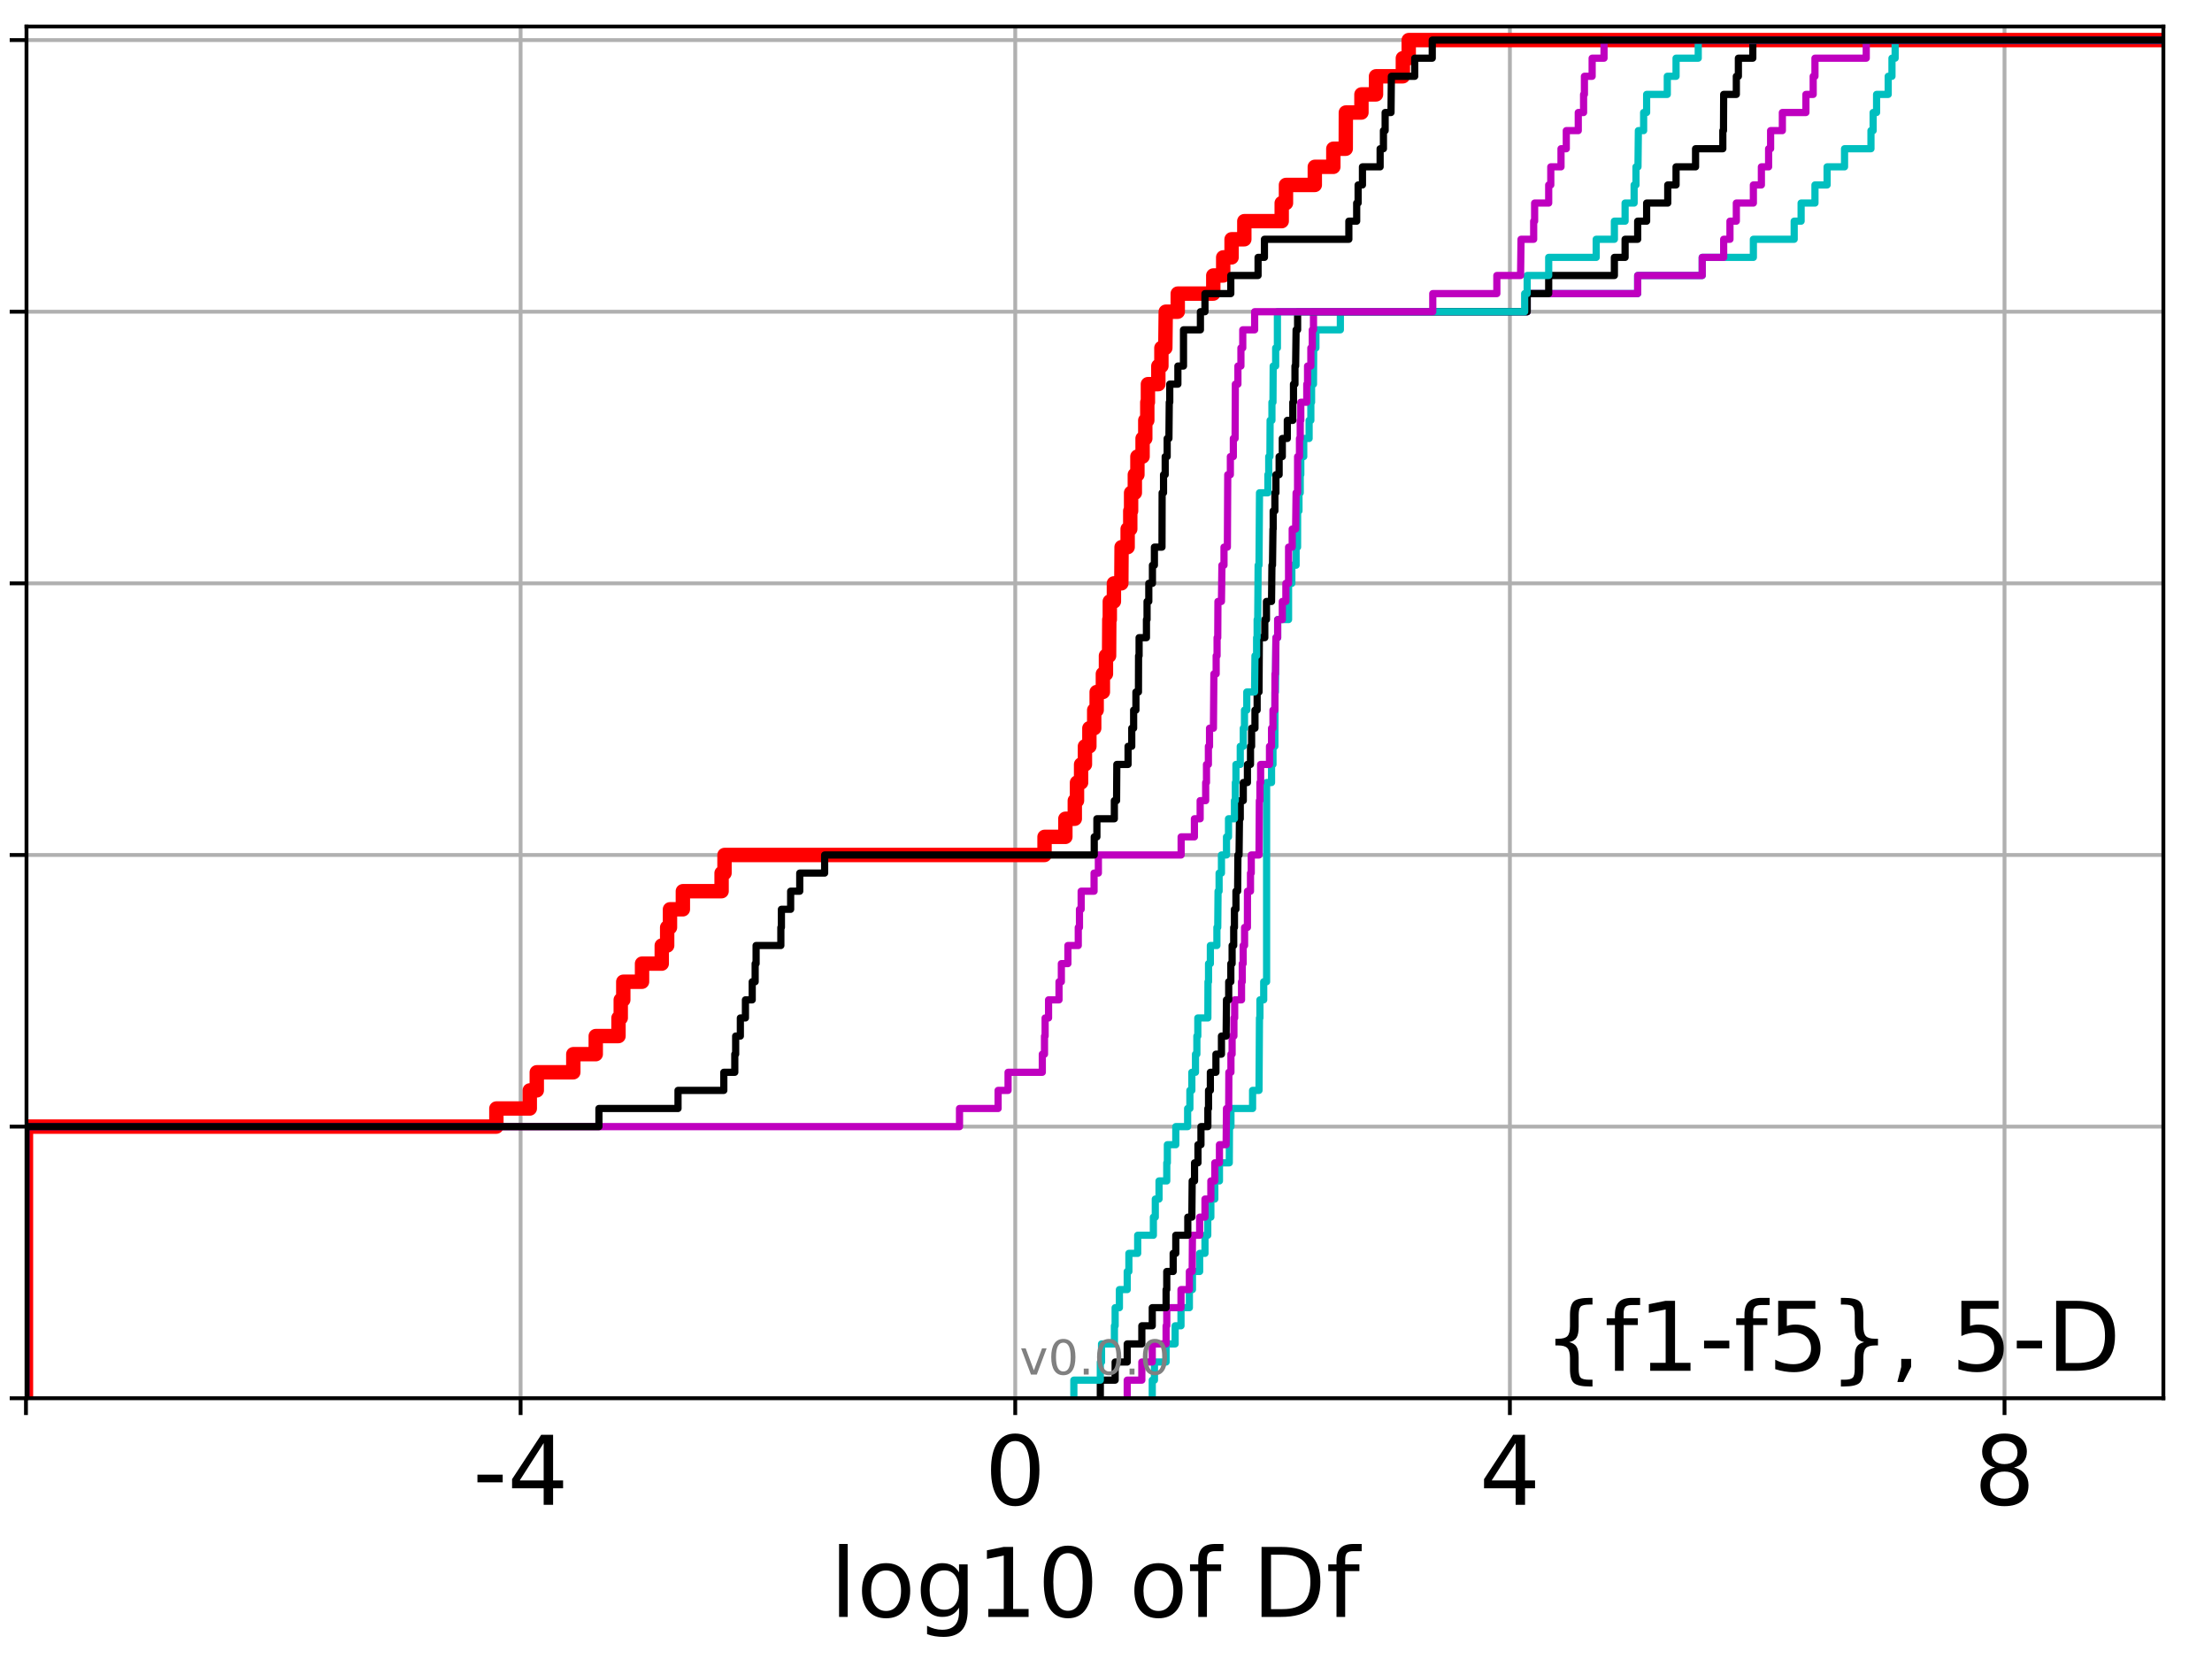 <?xml version="1.0" encoding="utf-8" standalone="no"?>
<!DOCTYPE svg PUBLIC "-//W3C//DTD SVG 1.1//EN"
  "http://www.w3.org/Graphics/SVG/1.1/DTD/svg11.dtd">
<!-- Created with matplotlib (http://matplotlib.org/) -->
<svg height="345.6pt" version="1.1" viewBox="0 0 460.8 345.6" width="460.8pt" xmlns="http://www.w3.org/2000/svg" xmlns:xlink="http://www.w3.org/1999/xlink">
 <defs>
  <style type="text/css">
*{stroke-linecap:butt;stroke-linejoin:round;}
  </style>
 </defs>
 <g id="figure_1">
  <g id="patch_1">
   <path d="M 0 345.6 
L 460.8 345.6 
L 460.8 0 
L 0 0 
z
" style="fill:#ffffff;"/>
  </g>
  <g id="axes_1">
   <g id="patch_2">
    <path d="M 5.52 291.28 
L 450.672 291.28 
L 450.672 5.52 
L 5.52 5.52 
z
" style="fill:#ffffff;"/>
   </g>
   <g id="matplotlib.axis_1">
    <g id="xtick_1">
     <g id="line2d_1">
      <path clip-path="url(#p22b2de46b7)" d="M 5.409 291.28 
L 5.409 5.52 
" style="fill:none;stroke:#b0b0b0;stroke-linecap:square;stroke-width:0.8;"/>
     </g>
     <g id="line2d_2">
      <defs>
       <path d="M 0 0 
L 0 3.5 
" id="m693204fdbe" style="stroke:#000000;stroke-width:0.8;"/>
      </defs>
      <g>
       <use style="stroke:#000000;stroke-width:0.8;" x="5.409" xlink:href="#m693204fdbe" y="291.28"/>
      </g>
     </g>
    </g>
    <g id="xtick_2">
     <g id="line2d_3">
      <path clip-path="url(#p22b2de46b7)" d="M 108.451 291.28 
L 108.451 5.52 
" style="fill:none;stroke:#b0b0b0;stroke-linecap:square;stroke-width:0.8;"/>
     </g>
     <g id="line2d_4">
      <g>
       <use style="stroke:#000000;stroke-width:0.8;" x="108.451" xlink:href="#m693204fdbe" y="291.28"/>
      </g>
     </g>
     <g id="text_1">
      <!-- -4 -->
      <defs>
       <path d="M 4.891 31.391 
L 31.203 31.391 
L 31.203 23.391 
L 4.891 23.391 
z
" id="DejaVuSans-2d"/>
       <path d="M 37.797 64.312 
L 12.891 25.391 
L 37.797 25.391 
z
M 35.203 72.906 
L 47.609 72.906 
L 47.609 25.391 
L 58.016 25.391 
L 58.016 17.188 
L 47.609 17.188 
L 47.609 0 
L 37.797 0 
L 37.797 17.188 
L 4.891 17.188 
L 4.891 26.703 
z
" id="DejaVuSans-34"/>
      </defs>
      <g transform="translate(98.481 313.477)scale(0.2 -0.2)">
       <use xlink:href="#DejaVuSans-2d"/>
       <use x="36.084" xlink:href="#DejaVuSans-34"/>
      </g>
     </g>
    </g>
    <g id="xtick_3">
     <g id="line2d_5">
      <path clip-path="url(#p22b2de46b7)" d="M 211.494 291.28 
L 211.494 5.52 
" style="fill:none;stroke:#b0b0b0;stroke-linecap:square;stroke-width:0.8;"/>
     </g>
     <g id="line2d_6">
      <g>
       <use style="stroke:#000000;stroke-width:0.8;" x="211.494" xlink:href="#m693204fdbe" y="291.28"/>
      </g>
     </g>
     <g id="text_2">
      <!-- 0 -->
      <defs>
       <path d="M 31.781 66.406 
Q 24.172 66.406 20.328 58.906 
Q 16.5 51.422 16.5 36.375 
Q 16.5 21.391 20.328 13.891 
Q 24.172 6.391 31.781 6.391 
Q 39.453 6.391 43.281 13.891 
Q 47.125 21.391 47.125 36.375 
Q 47.125 51.422 43.281 58.906 
Q 39.453 66.406 31.781 66.406 
z
M 31.781 74.219 
Q 44.047 74.219 50.516 64.516 
Q 56.984 54.828 56.984 36.375 
Q 56.984 17.969 50.516 8.266 
Q 44.047 -1.422 31.781 -1.422 
Q 19.531 -1.422 13.062 8.266 
Q 6.594 17.969 6.594 36.375 
Q 6.594 54.828 13.062 64.516 
Q 19.531 74.219 31.781 74.219 
z
" id="DejaVuSans-30"/>
      </defs>
      <g transform="translate(205.131 313.477)scale(0.2 -0.2)">
       <use xlink:href="#DejaVuSans-30"/>
      </g>
     </g>
    </g>
    <g id="xtick_4">
     <g id="line2d_7">
      <path clip-path="url(#p22b2de46b7)" d="M 314.536 291.28 
L 314.536 5.52 
" style="fill:none;stroke:#b0b0b0;stroke-linecap:square;stroke-width:0.8;"/>
     </g>
     <g id="line2d_8">
      <g>
       <use style="stroke:#000000;stroke-width:0.8;" x="314.536" xlink:href="#m693204fdbe" y="291.28"/>
      </g>
     </g>
     <g id="text_3">
      <!-- 4 -->
      <g transform="translate(308.174 313.477)scale(0.2 -0.2)">
       <use xlink:href="#DejaVuSans-34"/>
      </g>
     </g>
    </g>
    <g id="xtick_5">
     <g id="line2d_9">
      <path clip-path="url(#p22b2de46b7)" d="M 417.579 291.28 
L 417.579 5.52 
" style="fill:none;stroke:#b0b0b0;stroke-linecap:square;stroke-width:0.8;"/>
     </g>
     <g id="line2d_10">
      <g>
       <use style="stroke:#000000;stroke-width:0.8;" x="417.579" xlink:href="#m693204fdbe" y="291.28"/>
      </g>
     </g>
     <g id="text_4">
      <!-- 8 -->
      <defs>
       <path d="M 31.781 34.625 
Q 24.75 34.625 20.719 30.859 
Q 16.703 27.094 16.703 20.516 
Q 16.703 13.922 20.719 10.156 
Q 24.75 6.391 31.781 6.391 
Q 38.812 6.391 42.859 10.172 
Q 46.922 13.969 46.922 20.516 
Q 46.922 27.094 42.891 30.859 
Q 38.875 34.625 31.781 34.625 
z
M 21.922 38.812 
Q 15.578 40.375 12.031 44.719 
Q 8.5 49.078 8.5 55.328 
Q 8.5 64.062 14.719 69.141 
Q 20.953 74.219 31.781 74.219 
Q 42.672 74.219 48.875 69.141 
Q 55.078 64.062 55.078 55.328 
Q 55.078 49.078 51.531 44.719 
Q 48 40.375 41.703 38.812 
Q 48.828 37.156 52.797 32.312 
Q 56.781 27.484 56.781 20.516 
Q 56.781 9.906 50.312 4.234 
Q 43.844 -1.422 31.781 -1.422 
Q 19.734 -1.422 13.25 4.234 
Q 6.781 9.906 6.781 20.516 
Q 6.781 27.484 10.781 32.312 
Q 14.797 37.156 21.922 38.812 
z
M 18.312 54.391 
Q 18.312 48.734 21.844 45.562 
Q 25.391 42.391 31.781 42.391 
Q 38.141 42.391 41.719 45.562 
Q 45.312 48.734 45.312 54.391 
Q 45.312 60.062 41.719 63.234 
Q 38.141 66.406 31.781 66.406 
Q 25.391 66.406 21.844 63.234 
Q 18.312 60.062 18.312 54.391 
z
" id="DejaVuSans-38"/>
      </defs>
      <g transform="translate(411.216 313.477)scale(0.2 -0.2)">
       <use xlink:href="#DejaVuSans-38"/>
      </g>
     </g>
    </g>
    <g id="text_5">
     <!-- log10 of Df -->
     <defs>
      <path d="M 9.422 75.984 
L 18.406 75.984 
L 18.406 0 
L 9.422 0 
z
" id="DejaVuSans-6c"/>
      <path d="M 30.609 48.391 
Q 23.391 48.391 19.188 42.75 
Q 14.984 37.109 14.984 27.297 
Q 14.984 17.484 19.156 11.844 
Q 23.344 6.203 30.609 6.203 
Q 37.797 6.203 41.984 11.859 
Q 46.188 17.531 46.188 27.297 
Q 46.188 37.016 41.984 42.703 
Q 37.797 48.391 30.609 48.391 
z
M 30.609 56 
Q 42.328 56 49.016 48.375 
Q 55.719 40.766 55.719 27.297 
Q 55.719 13.875 49.016 6.219 
Q 42.328 -1.422 30.609 -1.422 
Q 18.844 -1.422 12.172 6.219 
Q 5.516 13.875 5.516 27.297 
Q 5.516 40.766 12.172 48.375 
Q 18.844 56 30.609 56 
z
" id="DejaVuSans-6f"/>
      <path d="M 45.406 27.984 
Q 45.406 37.75 41.375 43.109 
Q 37.359 48.484 30.078 48.484 
Q 22.859 48.484 18.828 43.109 
Q 14.797 37.75 14.797 27.984 
Q 14.797 18.266 18.828 12.891 
Q 22.859 7.516 30.078 7.516 
Q 37.359 7.516 41.375 12.891 
Q 45.406 18.266 45.406 27.984 
z
M 54.391 6.781 
Q 54.391 -7.172 48.188 -13.984 
Q 42 -20.797 29.203 -20.797 
Q 24.469 -20.797 20.266 -20.094 
Q 16.062 -19.391 12.109 -17.922 
L 12.109 -9.188 
Q 16.062 -11.328 19.922 -12.344 
Q 23.781 -13.375 27.781 -13.375 
Q 36.625 -13.375 41.016 -8.766 
Q 45.406 -4.156 45.406 5.172 
L 45.406 9.625 
Q 42.625 4.781 38.281 2.391 
Q 33.938 0 27.875 0 
Q 17.828 0 11.672 7.656 
Q 5.516 15.328 5.516 27.984 
Q 5.516 40.672 11.672 48.328 
Q 17.828 56 27.875 56 
Q 33.938 56 38.281 53.609 
Q 42.625 51.219 45.406 46.391 
L 45.406 54.688 
L 54.391 54.688 
z
" id="DejaVuSans-67"/>
      <path d="M 12.406 8.297 
L 28.516 8.297 
L 28.516 63.922 
L 10.984 60.406 
L 10.984 69.391 
L 28.422 72.906 
L 38.281 72.906 
L 38.281 8.297 
L 54.391 8.297 
L 54.391 0 
L 12.406 0 
z
" id="DejaVuSans-31"/>
      <path id="DejaVuSans-20"/>
      <path d="M 37.109 75.984 
L 37.109 68.5 
L 28.516 68.5 
Q 23.688 68.5 21.797 66.547 
Q 19.922 64.594 19.922 59.516 
L 19.922 54.688 
L 34.719 54.688 
L 34.719 47.703 
L 19.922 47.703 
L 19.922 0 
L 10.891 0 
L 10.891 47.703 
L 2.297 47.703 
L 2.297 54.688 
L 10.891 54.688 
L 10.891 58.5 
Q 10.891 67.625 15.141 71.797 
Q 19.391 75.984 28.609 75.984 
z
" id="DejaVuSans-66"/>
      <path d="M 19.672 64.797 
L 19.672 8.109 
L 31.594 8.109 
Q 46.688 8.109 53.688 14.938 
Q 60.688 21.781 60.688 36.531 
Q 60.688 51.172 53.688 57.984 
Q 46.688 64.797 31.594 64.797 
z
M 9.812 72.906 
L 30.078 72.906 
Q 51.266 72.906 61.172 64.094 
Q 71.094 55.281 71.094 36.531 
Q 71.094 17.672 61.125 8.828 
Q 51.172 0 30.078 0 
L 9.812 0 
z
" id="DejaVuSans-44"/>
     </defs>
     <g transform="translate(172.91 336.833)scale(0.2 -0.2)">
      <use xlink:href="#DejaVuSans-6c"/>
      <use x="27.783" xlink:href="#DejaVuSans-6f"/>
      <use x="88.965" xlink:href="#DejaVuSans-67"/>
      <use x="152.441" xlink:href="#DejaVuSans-31"/>
      <use x="216.064" xlink:href="#DejaVuSans-30"/>
      <use x="279.688" xlink:href="#DejaVuSans-20"/>
      <use x="311.475" xlink:href="#DejaVuSans-6f"/>
      <use x="372.656" xlink:href="#DejaVuSans-66"/>
      <use x="407.861" xlink:href="#DejaVuSans-20"/>
      <use x="439.648" xlink:href="#DejaVuSans-44"/>
      <use x="516.65" xlink:href="#DejaVuSans-66"/>
     </g>
    </g>
   </g>
   <g id="matplotlib.axis_2">
    <g id="ytick_1">
     <g id="line2d_11">
      <path clip-path="url(#p22b2de46b7)" d="M 5.52 291.28 
L 450.672 291.28 
" style="fill:none;stroke:#b0b0b0;stroke-linecap:square;stroke-width:0.8;"/>
     </g>
     <g id="line2d_12">
      <defs>
       <path d="M 0 0 
L -3.5 0 
" id="mc0935943ca" style="stroke:#000000;stroke-width:0.8;"/>
      </defs>
      <g>
       <use style="stroke:#000000;stroke-width:0.8;" x="5.52" xlink:href="#mc0935943ca" y="291.28"/>
      </g>
     </g>
    </g>
    <g id="ytick_2">
     <g id="line2d_13">
      <path clip-path="url(#p22b2de46b7)" d="M 5.52 234.694 
L 450.672 234.694 
" style="fill:none;stroke:#b0b0b0;stroke-linecap:square;stroke-width:0.8;"/>
     </g>
     <g id="line2d_14">
      <g>
       <use style="stroke:#000000;stroke-width:0.8;" x="5.52" xlink:href="#mc0935943ca" y="234.694"/>
      </g>
     </g>
    </g>
    <g id="ytick_3">
     <g id="line2d_15">
      <path clip-path="url(#p22b2de46b7)" d="M 5.52 178.108 
L 450.672 178.108 
" style="fill:none;stroke:#b0b0b0;stroke-linecap:square;stroke-width:0.8;"/>
     </g>
     <g id="line2d_16">
      <g>
       <use style="stroke:#000000;stroke-width:0.8;" x="5.52" xlink:href="#mc0935943ca" y="178.108"/>
      </g>
     </g>
    </g>
    <g id="ytick_4">
     <g id="line2d_17">
      <path clip-path="url(#p22b2de46b7)" d="M 5.52 121.522 
L 450.672 121.522 
" style="fill:none;stroke:#b0b0b0;stroke-linecap:square;stroke-width:0.8;"/>
     </g>
     <g id="line2d_18">
      <g>
       <use style="stroke:#000000;stroke-width:0.8;" x="5.52" xlink:href="#mc0935943ca" y="121.522"/>
      </g>
     </g>
    </g>
    <g id="ytick_5">
     <g id="line2d_19">
      <path clip-path="url(#p22b2de46b7)" d="M 5.52 64.935 
L 450.672 64.935 
" style="fill:none;stroke:#b0b0b0;stroke-linecap:square;stroke-width:0.8;"/>
     </g>
     <g id="line2d_20">
      <g>
       <use style="stroke:#000000;stroke-width:0.8;" x="5.52" xlink:href="#mc0935943ca" y="64.935"/>
      </g>
     </g>
    </g>
    <g id="ytick_6">
     <g id="line2d_21">
      <path clip-path="url(#p22b2de46b7)" d="M 5.52 8.349 
L 450.672 8.349 
" style="fill:none;stroke:#b0b0b0;stroke-linecap:square;stroke-width:0.8;"/>
     </g>
     <g id="line2d_22">
      <g>
       <use style="stroke:#000000;stroke-width:0.8;" x="5.52" xlink:href="#mc0935943ca" y="8.349"/>
      </g>
     </g>
    </g>
   </g>
   <g id="line2d_23">
    <path clip-path="url(#p22b2de46b7)" d="M 5.409 291.28 
L 5.409 234.694 
L 103.403 234.694 
L 103.403 230.921 
L 110.363 230.921 
L 110.363 227.149 
L 111.821 227.149 
L 111.821 223.377 
L 119.43 223.377 
L 119.43 219.604 
L 124.105 219.604 
L 124.105 215.832 
L 128.844 215.832 
L 128.844 212.059 
L 129.313 212.059 
L 129.313 208.287 
L 129.842 208.287 
L 129.842 204.515 
L 133.748 204.515 
L 133.748 200.742 
L 137.855 200.742 
L 137.855 196.97 
L 138.983 196.97 
L 138.983 193.197 
L 139.57 193.197 
L 139.57 189.425 
L 142.255 189.425 
L 142.255 185.653 
L 150.32 185.653 
L 150.32 181.88 
L 150.928 181.88 
L 150.928 178.108 
L 217.596 178.108 
L 217.596 174.335 
L 221.936 174.335 
L 221.936 170.563 
L 223.9 170.563 
L 223.9 166.79 
L 224.36 166.79 
L 224.36 163.018 
L 225.212 163.018 
L 225.212 159.246 
L 226.012 159.246 
L 226.012 155.473 
L 226.937 155.473 
L 226.937 151.701 
L 227.942 151.701 
L 227.942 147.928 
L 228.456 147.928 
L 228.456 144.156 
L 229.75 144.156 
L 229.75 140.384 
L 230.39 140.384 
L 230.39 136.611 
L 231.042 136.611 
L 231.087 129.066 
L 231.192 129.066 
L 231.192 125.294 
L 232.048 125.294 
L 232.048 121.522 
L 233.594 121.522 
L 233.644 113.977 
L 234.908 113.977 
L 234.908 110.204 
L 235.454 110.204 
L 235.454 106.432 
L 235.628 106.432 
L 235.628 102.66 
L 236.406 102.66 
L 236.406 98.887 
L 236.942 98.887 
L 236.942 95.115 
L 238.02 95.115 
L 238.02 91.342 
L 238.582 91.342 
L 238.582 87.57 
L 239.002 87.57 
L 239.002 83.797 
L 239.131 83.797 
L 239.131 80.025 
L 241.302 80.025 
L 241.302 76.253 
L 241.94 76.253 
L 241.94 72.48 
L 242.759 72.48 
L 242.844 64.935 
L 245.346 64.935 
L 245.346 61.163 
L 252.747 61.163 
L 252.747 57.391 
L 254.816 57.391 
L 254.816 53.618 
L 256.56 53.618 
L 256.56 49.846 
L 259.214 49.846 
L 259.214 46.073 
L 267.003 46.073 
L 267.003 42.301 
L 267.892 42.301 
L 267.892 38.529 
L 273.898 38.529 
L 273.898 34.756 
L 277.757 34.756 
L 277.757 30.984 
L 280.343 30.984 
L 280.365 23.439 
L 283.614 23.439 
L 283.614 19.667 
L 286.65 19.667 
L 286.65 15.894 
L 292.242 15.894 
L 292.242 12.122 
L 293.463 12.122 
L 293.463 8.349 
L 293.463 8.349 
L 450.672 8.349 
L 450.672 8.349 
" style="fill:none;stroke:#ff0000;stroke-linecap:square;stroke-width:3;"/>
   </g>
   <g id="line2d_24">
    <path clip-path="url(#p22b2de46b7)" d="M 240.037 291.28 
L 240.037 287.508 
L 240.494 287.508 
L 240.494 283.735 
L 242.918 283.735 
L 242.918 279.963 
L 244.802 279.963 
L 244.802 276.19 
L 246.022 276.19 
L 246.022 272.418 
L 247.768 272.418 
L 247.768 268.646 
L 248.408 268.646 
L 248.408 264.873 
L 249.909 264.873 
L 249.909 261.101 
L 251.019 261.101 
L 251.019 257.328 
L 251.597 257.328 
L 251.597 253.556 
L 252.242 253.556 
L 252.242 249.783 
L 253.065 249.783 
L 253.065 246.011 
L 254.033 246.011 
L 254.033 242.239 
L 256.081 242.239 
L 256.122 234.694 
L 256.427 234.694 
L 256.427 230.921 
L 260.935 230.921 
L 260.935 227.149 
L 262.274 227.149 
L 262.37 212.059 
L 262.465 212.059 
L 262.465 208.287 
L 263.252 208.287 
L 263.252 204.515 
L 263.857 204.515 
L 263.857 163.018 
L 264.885 163.018 
L 264.885 159.246 
L 265.183 159.246 
L 265.183 155.473 
L 265.582 155.473 
L 265.603 144.156 
L 265.697 144.156 
L 265.8 132.839 
L 266.163 132.839 
L 266.163 129.066 
L 268.431 129.066 
L 268.433 121.522 
L 269.113 121.522 
L 269.113 117.749 
L 270.001 117.749 
L 270.001 113.977 
L 270.306 113.977 
L 270.315 106.432 
L 270.599 106.432 
L 270.599 102.66 
L 270.862 102.66 
L 270.862 98.887 
L 270.979 98.887 
L 270.979 95.115 
L 271.592 95.115 
L 271.592 91.342 
L 272.712 91.342 
L 272.712 87.57 
L 273.073 87.57 
L 273.073 83.797 
L 273.224 83.797 
L 273.224 80.025 
L 273.622 80.025 
L 273.661 72.48 
L 274.128 72.48 
L 274.128 68.708 
L 279.222 68.708 
L 279.222 64.935 
L 318.138 64.935 
L 318.138 61.163 
L 341.159 61.163 
L 341.159 57.391 
L 354.602 57.391 
L 354.602 53.618 
L 365.259 53.618 
L 365.259 49.846 
L 373.761 49.846 
L 373.761 46.073 
L 375.206 46.073 
L 375.206 42.301 
L 378.09 42.301 
L 378.09 38.529 
L 380.618 38.529 
L 380.618 34.756 
L 384.25 34.756 
L 384.25 30.984 
L 389.756 30.984 
L 389.756 27.211 
L 390.207 27.211 
L 390.207 23.439 
L 390.927 23.439 
L 390.927 19.667 
L 393.347 19.667 
L 393.347 15.894 
L 394.132 15.894 
L 394.132 12.122 
L 394.793 12.122 
L 394.793 8.349 
L 394.793 8.349 
L 450.672 8.349 
L 450.672 8.349 
" style="fill:none;stroke:#00bfbf;stroke-linecap:square;stroke-width:1.5;"/>
   </g>
   <g id="line2d_25">
    <path clip-path="url(#p22b2de46b7)" d="M 234.821 291.28 
L 234.821 287.508 
L 237.865 287.508 
L 237.865 283.735 
L 240.037 283.735 
L 240.037 279.963 
L 242.918 279.963 
L 242.918 276.19 
L 243.058 276.19 
L 243.058 272.418 
L 246.022 272.418 
L 246.022 268.646 
L 247.768 268.646 
L 247.768 264.873 
L 248.354 264.873 
L 248.408 257.328 
L 249.909 257.328 
L 249.909 253.556 
L 251.019 253.556 
L 251.019 249.783 
L 252.242 249.783 
L 252.242 246.011 
L 253.065 246.011 
L 253.065 242.239 
L 254.033 242.239 
L 254.033 238.466 
L 255.424 238.466 
L 255.499 230.921 
L 255.961 230.921 
L 255.993 223.377 
L 256.427 223.377 
L 256.427 219.604 
L 256.672 219.604 
L 256.672 215.832 
L 257.047 215.832 
L 257.047 212.059 
L 257.204 212.059 
L 257.204 208.287 
L 258.634 208.287 
L 258.634 204.515 
L 258.787 204.515 
L 258.787 200.742 
L 258.974 200.742 
L 258.974 196.97 
L 259.269 196.97 
L 259.269 193.197 
L 259.861 193.197 
L 259.872 185.653 
L 260.5 185.653 
L 260.5 181.88 
L 260.66 181.88 
L 260.66 178.108 
L 262.274 178.108 
L 262.345 166.79 
L 262.465 166.79 
L 262.465 163.018 
L 262.612 163.018 
L 262.612 159.246 
L 264.459 159.246 
L 264.459 155.473 
L 264.885 155.473 
L 264.885 151.701 
L 265.183 151.701 
L 265.183 147.928 
L 265.582 147.928 
L 265.603 140.384 
L 265.697 140.384 
L 265.8 132.839 
L 266.163 132.839 
L 266.163 129.066 
L 267.127 129.066 
L 267.127 125.294 
L 267.872 125.294 
L 267.872 121.522 
L 268.431 121.522 
L 268.433 113.977 
L 269.191 113.977 
L 269.191 110.204 
L 269.902 110.204 
L 270.001 102.66 
L 270.306 102.66 
L 270.315 95.115 
L 270.704 95.115 
L 270.704 91.342 
L 270.862 91.342 
L 270.862 87.57 
L 270.979 87.57 
L 270.979 83.797 
L 272.223 83.797 
L 272.223 80.025 
L 272.388 80.025 
L 272.388 76.253 
L 273.073 76.253 
L 273.073 72.48 
L 273.377 72.48 
L 273.377 68.708 
L 273.622 68.708 
L 273.622 64.935 
L 318.138 64.935 
L 318.138 61.163 
L 341.159 61.163 
L 341.159 57.391 
L 354.602 57.391 
L 354.602 53.618 
L 359.072 53.618 
L 359.072 49.846 
L 360.383 49.846 
L 360.383 46.073 
L 361.709 46.073 
L 361.709 42.301 
L 365.259 42.301 
L 365.259 38.529 
L 366.929 38.529 
L 366.929 34.756 
L 368.435 34.756 
L 368.435 30.984 
L 368.85 30.984 
L 368.85 27.211 
L 371.299 27.211 
L 371.299 23.439 
L 376.205 23.439 
L 376.205 19.667 
L 377.72 19.667 
L 377.72 15.894 
L 378.09 15.894 
L 378.09 12.122 
L 388.773 12.122 
L 388.773 8.349 
L 388.773 8.349 
L 450.672 8.349 
L 450.672 8.349 
" style="fill:none;stroke:#bf00bf;stroke-linecap:square;stroke-width:1.5;"/>
   </g>
   <g id="line2d_26">
    <path clip-path="url(#p22b2de46b7)" d="M 229.216 291.28 
L 229.216 287.508 
L 232.305 287.508 
L 232.305 283.735 
L 234.821 283.735 
L 234.821 279.963 
L 237.865 279.963 
L 237.865 276.19 
L 240.037 276.19 
L 240.037 272.418 
L 242.918 272.418 
L 242.918 268.646 
L 243.058 268.646 
L 243.058 264.873 
L 244.393 264.873 
L 244.393 261.101 
L 244.939 261.101 
L 244.939 257.328 
L 247.44 257.328 
L 247.44 253.556 
L 248.282 253.556 
L 248.354 246.011 
L 248.847 246.011 
L 248.847 242.239 
L 249.556 242.239 
L 249.556 238.466 
L 250.182 238.466 
L 250.182 234.694 
L 251.62 234.694 
L 251.62 230.921 
L 251.762 230.921 
L 251.762 227.149 
L 252.141 227.149 
L 252.141 223.377 
L 253.3 223.377 
L 253.3 219.604 
L 254.451 219.604 
L 254.451 215.832 
L 255.424 215.832 
L 255.499 208.287 
L 255.961 208.287 
L 255.961 204.515 
L 256.405 204.515 
L 256.405 200.742 
L 256.672 200.742 
L 256.672 196.97 
L 257.003 196.97 
L 257.003 193.197 
L 257.158 193.197 
L 257.158 189.425 
L 257.47 189.425 
L 257.47 185.653 
L 257.822 185.653 
L 257.88 178.108 
L 258.119 178.108 
L 258.203 170.563 
L 258.369 170.563 
L 258.369 166.79 
L 259 166.79 
L 259 163.018 
L 259.861 163.018 
L 259.861 159.246 
L 260.5 159.246 
L 260.5 155.473 
L 260.731 155.473 
L 260.731 151.701 
L 261.433 151.701 
L 261.433 147.928 
L 261.884 147.928 
L 261.884 144.156 
L 262.274 144.156 
L 262.345 132.839 
L 263.479 132.839 
L 263.479 129.066 
L 263.825 129.066 
L 263.825 125.294 
L 264.885 125.294 
L 264.966 117.749 
L 265.084 117.749 
L 265.183 110.204 
L 265.228 110.204 
L 265.228 106.432 
L 265.582 106.432 
L 265.582 102.66 
L 265.8 102.66 
L 265.8 98.887 
L 266.466 98.887 
L 266.466 95.115 
L 267.127 95.115 
L 267.127 91.342 
L 268.17 91.342 
L 268.17 87.57 
L 269.316 87.57 
L 269.316 83.797 
L 269.454 83.797 
L 269.454 80.025 
L 269.767 80.025 
L 269.767 76.253 
L 269.902 76.253 
L 270.001 68.708 
L 270.315 68.708 
L 270.315 64.935 
L 318.138 64.935 
L 318.138 61.163 
L 322.621 61.163 
L 322.621 57.391 
L 336.305 57.391 
L 336.305 53.618 
L 338.537 53.618 
L 338.537 49.846 
L 341.159 49.846 
L 341.159 46.073 
L 343.024 46.073 
L 343.024 42.301 
L 347.423 42.301 
L 347.423 38.529 
L 349.154 38.529 
L 349.154 34.756 
L 353.217 34.756 
L 353.217 30.984 
L 358.895 30.984 
L 358.895 27.211 
L 359.035 27.211 
L 359.072 19.667 
L 361.709 19.667 
L 361.709 15.894 
L 362.137 15.894 
L 362.137 12.122 
L 365.14 12.122 
L 365.14 8.349 
L 365.14 8.349 
L 450.672 8.349 
L 450.672 8.349 
" style="fill:none;stroke:#000000;stroke-linecap:square;stroke-width:1.5;"/>
   </g>
   <g id="line2d_27">
    <path clip-path="url(#p22b2de46b7)" d="M 223.702 291.28 
L 223.702 287.508 
L 229.216 287.508 
L 229.216 283.735 
L 229.47 283.735 
L 229.47 279.963 
L 232.154 279.963 
L 232.154 276.19 
L 232.305 276.19 
L 232.305 272.418 
L 233.193 272.418 
L 233.193 268.646 
L 234.821 268.646 
L 234.821 264.873 
L 235.168 264.873 
L 235.168 261.101 
L 237 261.101 
L 237 257.328 
L 240.268 257.328 
L 240.268 253.556 
L 240.67 253.556 
L 240.67 249.783 
L 241.448 249.783 
L 241.448 246.011 
L 243.058 246.011 
L 243.058 242.239 
L 243.183 242.239 
L 243.183 238.466 
L 244.939 238.466 
L 244.939 234.694 
L 247.406 234.694 
L 247.406 230.921 
L 247.876 230.921 
L 247.876 227.149 
L 248.282 227.149 
L 248.282 223.377 
L 249.042 223.377 
L 249.042 219.604 
L 249.328 219.604 
L 249.328 215.832 
L 249.526 215.832 
L 249.526 212.059 
L 251.62 212.059 
L 251.646 204.515 
L 251.762 204.515 
L 251.762 200.742 
L 252.141 200.742 
L 252.141 196.97 
L 253.502 196.97 
L 253.502 193.197 
L 253.678 193.197 
L 253.744 185.653 
L 253.96 185.653 
L 253.96 181.88 
L 254.451 181.88 
L 254.451 178.108 
L 255.502 178.108 
L 255.502 174.335 
L 255.921 174.335 
L 255.921 170.563 
L 257.158 170.563 
L 257.158 166.79 
L 257.346 166.79 
L 257.346 163.018 
L 257.47 163.018 
L 257.47 159.246 
L 258.369 159.246 
L 258.369 155.473 
L 259 155.473 
L 259 151.701 
L 259.249 151.701 
L 259.249 147.928 
L 259.728 147.928 
L 259.728 144.156 
L 261.345 144.156 
L 261.433 136.611 
L 261.773 136.611 
L 261.773 132.839 
L 261.884 132.839 
L 261.884 129.066 
L 262.009 129.066 
L 262.092 117.749 
L 262.274 117.749 
L 262.378 102.66 
L 264.121 102.66 
L 264.121 98.887 
L 264.299 98.887 
L 264.299 95.115 
L 264.548 95.115 
L 264.587 87.57 
L 264.966 87.57 
L 264.966 83.797 
L 265.183 83.797 
L 265.228 76.253 
L 265.745 76.253 
L 265.745 72.48 
L 266.107 72.48 
L 266.108 64.935 
L 317.616 64.935 
L 317.616 61.163 
L 318.138 61.163 
L 318.138 57.391 
L 322.621 57.391 
L 322.621 53.618 
L 332.518 53.618 
L 332.518 49.846 
L 336.305 49.846 
L 336.305 46.073 
L 338.537 46.073 
L 338.537 42.301 
L 340.415 42.301 
L 340.415 38.529 
L 340.804 38.529 
L 340.804 34.756 
L 341.221 34.756 
L 341.303 27.211 
L 342.399 27.211 
L 342.399 23.439 
L 343.024 23.439 
L 343.024 19.667 
L 347.327 19.667 
L 347.327 15.894 
L 349.154 15.894 
L 349.154 12.122 
L 353.773 12.122 
L 353.773 8.349 
L 353.773 8.349 
L 450.672 8.349 
L 450.672 8.349 
" style="fill:none;stroke:#00bfbf;stroke-linecap:square;stroke-width:1.5;"/>
   </g>
   <g id="line2d_28">
    <path clip-path="url(#p22b2de46b7)" d="M 5.409 291.28 
L 5.409 234.694 
L 199.883 234.694 
L 199.883 230.921 
L 207.924 230.921 
L 207.924 227.149 
L 209.998 227.149 
L 209.998 223.377 
L 217.132 223.377 
L 217.132 219.604 
L 217.588 219.604 
L 217.588 215.832 
L 217.717 215.832 
L 217.717 212.059 
L 218.435 212.059 
L 218.435 208.287 
L 220.612 208.287 
L 220.612 204.515 
L 221.099 204.515 
L 221.099 200.742 
L 222.462 200.742 
L 222.462 196.97 
L 224.624 196.97 
L 224.624 193.197 
L 224.873 193.197 
L 224.873 189.425 
L 225.225 189.425 
L 225.225 185.653 
L 227.914 185.653 
L 227.914 181.88 
L 228.812 181.88 
L 228.812 178.108 
L 246.051 178.108 
L 246.051 174.335 
L 248.816 174.335 
L 248.816 170.563 
L 250.014 170.563 
L 250.014 166.79 
L 251.163 166.79 
L 251.163 163.018 
L 251.332 163.018 
L 251.332 159.246 
L 251.731 159.246 
L 251.731 155.473 
L 251.966 155.473 
L 251.966 151.701 
L 252.778 151.701 
L 252.875 140.384 
L 253.349 140.384 
L 253.349 136.611 
L 253.54 136.611 
L 253.54 132.839 
L 253.678 132.839 
L 253.72 125.294 
L 254.451 125.294 
L 254.549 117.749 
L 254.983 117.749 
L 254.983 113.977 
L 255.686 113.977 
L 255.763 98.887 
L 256.308 98.887 
L 256.308 95.115 
L 256.927 95.115 
L 256.927 91.342 
L 257.294 91.342 
L 257.346 80.025 
L 257.88 80.025 
L 257.88 76.253 
L 258.507 76.253 
L 258.507 72.48 
L 258.89 72.48 
L 258.89 68.708 
L 261.366 68.708 
L 261.366 64.935 
L 298.471 64.935 
L 298.471 61.163 
L 311.819 61.163 
L 311.819 57.391 
L 316.763 57.391 
L 316.859 49.846 
L 319.491 49.846 
L 319.491 46.073 
L 319.691 46.073 
L 319.691 42.301 
L 322.621 42.301 
L 322.621 38.529 
L 323.057 38.529 
L 323.057 34.756 
L 325.187 34.756 
L 325.187 30.984 
L 326.287 30.984 
L 326.287 27.211 
L 328.783 27.211 
L 328.783 23.439 
L 329.888 23.439 
L 329.888 19.667 
L 330.063 19.667 
L 330.063 15.894 
L 331.674 15.894 
L 331.674 12.122 
L 334.149 12.122 
L 334.149 8.349 
L 334.149 8.349 
L 450.672 8.349 
L 450.672 8.349 
" style="fill:none;stroke:#bf00bf;stroke-linecap:square;stroke-width:1.5;"/>
   </g>
   <g id="line2d_29">
    <path clip-path="url(#p22b2de46b7)" d="M 5.409 291.28 
L 5.409 234.694 
L 124.768 234.694 
L 124.768 230.921 
L 141.243 230.921 
L 141.243 227.149 
L 150.784 227.149 
L 150.784 223.377 
L 153.07 223.377 
L 153.07 219.604 
L 153.252 219.604 
L 153.252 215.832 
L 154.23 215.832 
L 154.23 212.059 
L 155.287 212.059 
L 155.287 208.287 
L 156.701 208.287 
L 156.701 204.515 
L 157.312 204.515 
L 157.312 200.742 
L 157.508 200.742 
L 157.508 196.97 
L 162.665 196.97 
L 162.665 193.197 
L 162.781 193.197 
L 162.781 189.425 
L 164.706 189.425 
L 164.706 185.653 
L 166.602 185.653 
L 166.602 181.88 
L 171.787 181.88 
L 171.787 178.108 
L 227.949 178.108 
L 227.949 174.335 
L 228.504 174.335 
L 228.504 170.563 
L 232.14 170.563 
L 232.14 166.79 
L 232.603 166.79 
L 232.654 159.246 
L 234.996 159.246 
L 234.996 155.473 
L 235.765 155.473 
L 235.765 151.701 
L 236.155 151.701 
L 236.155 147.928 
L 236.633 147.928 
L 236.633 144.156 
L 237.161 144.156 
L 237.184 136.611 
L 237.294 136.611 
L 237.294 132.839 
L 238.826 132.839 
L 238.826 129.066 
L 238.953 129.066 
L 238.953 125.294 
L 239.316 125.294 
L 239.316 121.522 
L 240.074 121.522 
L 240.074 117.749 
L 240.483 117.749 
L 240.483 113.977 
L 242.064 113.977 
L 242.093 102.66 
L 242.386 102.66 
L 242.386 98.887 
L 242.731 98.887 
L 242.731 95.115 
L 243.143 95.115 
L 243.143 91.342 
L 243.509 91.342 
L 243.58 83.797 
L 243.682 83.797 
L 243.682 80.025 
L 245.375 80.025 
L 245.375 76.253 
L 246.543 76.253 
L 246.547 68.708 
L 250.068 68.708 
L 250.068 64.935 
L 251.015 64.935 
L 251.015 61.163 
L 256.398 61.163 
L 256.398 57.391 
L 262.078 57.391 
L 262.078 53.618 
L 263.404 53.618 
L 263.404 49.846 
L 280.991 49.846 
L 280.991 46.073 
L 282.621 46.073 
L 282.621 42.301 
L 282.92 42.301 
L 282.92 38.529 
L 283.824 38.529 
L 283.824 34.756 
L 287.505 34.756 
L 287.505 30.984 
L 288.194 30.984 
L 288.194 27.211 
L 288.551 27.211 
L 288.551 23.439 
L 289.774 23.439 
L 289.848 15.894 
L 294.712 15.894 
L 294.712 12.122 
L 298.365 12.122 
L 298.365 8.349 
L 298.365 8.349 
L 450.672 8.349 
L 450.672 8.349 
" style="fill:none;stroke:#000000;stroke-linecap:square;stroke-width:1.5;"/>
   </g>
   <g id="patch_3">
    <path d="M 5.52 291.28 
L 5.52 5.52 
" style="fill:none;stroke:#000000;stroke-linecap:square;stroke-linejoin:miter;stroke-width:0.8;"/>
   </g>
   <g id="patch_4">
    <path d="M 450.672 291.28 
L 450.672 5.52 
" style="fill:none;stroke:#000000;stroke-linecap:square;stroke-linejoin:miter;stroke-width:0.8;"/>
   </g>
   <g id="patch_5">
    <path d="M 5.52 291.28 
L 450.672 291.28 
" style="fill:none;stroke:#000000;stroke-linecap:square;stroke-linejoin:miter;stroke-width:0.8;"/>
   </g>
   <g id="patch_6">
    <path d="M 5.52 5.52 
L 450.672 5.52 
" style="fill:none;stroke:#000000;stroke-linecap:square;stroke-linejoin:miter;stroke-width:0.8;"/>
   </g>
   <g id="text_6">
    <!-- {f1-f5}, 5-D -->
    <defs>
     <path d="M 51.125 -9.281 
L 51.125 -16.312 
L 48.094 -16.312 
Q 35.938 -16.312 31.812 -12.688 
Q 27.688 -9.078 27.688 1.703 
L 27.688 13.375 
Q 27.688 20.75 25.047 23.578 
Q 22.406 26.422 15.484 26.422 
L 12.5 26.422 
L 12.5 33.406 
L 15.484 33.406 
Q 22.469 33.406 25.078 36.203 
Q 27.688 39.016 27.688 46.297 
L 27.688 58.016 
Q 27.688 68.797 31.812 72.391 
Q 35.938 75.984 48.094 75.984 
L 51.125 75.984 
L 51.125 69 
L 47.797 69 
Q 40.922 69 38.812 66.844 
Q 36.719 64.703 36.719 57.812 
L 36.719 45.703 
Q 36.719 38.031 34.5 34.562 
Q 32.281 31.109 26.906 29.891 
Q 32.328 28.562 34.516 25.094 
Q 36.719 21.625 36.719 14.016 
L 36.719 1.906 
Q 36.719 -4.984 38.812 -7.125 
Q 40.922 -9.281 47.797 -9.281 
z
" id="DejaVuSans-7b"/>
     <path d="M 10.797 72.906 
L 49.516 72.906 
L 49.516 64.594 
L 19.828 64.594 
L 19.828 46.734 
Q 21.969 47.469 24.109 47.828 
Q 26.266 48.188 28.422 48.188 
Q 40.625 48.188 47.75 41.5 
Q 54.891 34.812 54.891 23.391 
Q 54.891 11.625 47.562 5.094 
Q 40.234 -1.422 26.906 -1.422 
Q 22.312 -1.422 17.547 -0.641 
Q 12.797 0.141 7.719 1.703 
L 7.719 11.625 
Q 12.109 9.234 16.797 8.062 
Q 21.484 6.891 26.703 6.891 
Q 35.156 6.891 40.078 11.328 
Q 45.016 15.766 45.016 23.391 
Q 45.016 31 40.078 35.438 
Q 35.156 39.891 26.703 39.891 
Q 22.75 39.891 18.812 39.016 
Q 14.891 38.141 10.797 36.281 
z
" id="DejaVuSans-35"/>
     <path d="M 12.5 -9.281 
L 15.922 -9.281 
Q 22.75 -9.281 24.828 -7.172 
Q 26.906 -5.078 26.906 1.906 
L 26.906 14.016 
Q 26.906 21.625 29.094 25.094 
Q 31.297 28.562 36.719 29.891 
Q 31.297 31.109 29.094 34.562 
Q 26.906 38.031 26.906 45.703 
L 26.906 57.812 
Q 26.906 64.75 24.828 66.875 
Q 22.75 69 15.922 69 
L 12.5 69 
L 12.5 75.984 
L 15.578 75.984 
Q 27.734 75.984 31.812 72.391 
Q 35.891 68.797 35.891 58.016 
L 35.891 46.297 
Q 35.891 39.016 38.516 36.203 
Q 41.156 33.406 48.094 33.406 
L 51.125 33.406 
L 51.125 26.422 
L 48.094 26.422 
Q 41.156 26.422 38.516 23.578 
Q 35.891 20.75 35.891 13.375 
L 35.891 1.703 
Q 35.891 -9.078 31.812 -12.688 
Q 27.734 -16.312 15.578 -16.312 
L 12.5 -16.312 
z
" id="DejaVuSans-7d"/>
     <path d="M 11.719 12.406 
L 22.016 12.406 
L 22.016 4 
L 14.016 -11.625 
L 7.719 -11.625 
L 11.719 4 
z
" id="DejaVuSans-2c"/>
    </defs>
    <g transform="translate(321.519 285.565)scale(0.2 -0.2)">
     <use xlink:href="#DejaVuSans-7b"/>
     <use x="63.623" xlink:href="#DejaVuSans-66"/>
     <use x="98.828" xlink:href="#DejaVuSans-31"/>
     <use x="162.451" xlink:href="#DejaVuSans-2d"/>
     <use x="198.535" xlink:href="#DejaVuSans-66"/>
     <use x="233.74" xlink:href="#DejaVuSans-35"/>
     <use x="297.363" xlink:href="#DejaVuSans-7d"/>
     <use x="360.986" xlink:href="#DejaVuSans-2c"/>
     <use x="392.773" xlink:href="#DejaVuSans-20"/>
     <use x="424.561" xlink:href="#DejaVuSans-35"/>
     <use x="488.184" xlink:href="#DejaVuSans-2d"/>
     <use x="524.268" xlink:href="#DejaVuSans-44"/>
    </g>
   </g>
   <g id="text_7">
    <!-- v0.0.0 -->
    <defs>
     <path d="M 2.984 54.688 
L 12.5 54.688 
L 29.594 8.797 
L 46.688 54.688 
L 56.203 54.688 
L 35.688 0 
L 23.484 0 
z
" id="DejaVuSans-76"/>
     <path d="M 10.688 12.406 
L 21 12.406 
L 21 0 
L 10.688 0 
z
" id="DejaVuSans-2e"/>
    </defs>
    <g style="fill:#808080;" transform="translate(212.415 286.343)scale(0.1 -0.1)">
     <use xlink:href="#DejaVuSans-76"/>
     <use x="59.18" xlink:href="#DejaVuSans-30"/>
     <use x="122.803" xlink:href="#DejaVuSans-2e"/>
     <use x="154.59" xlink:href="#DejaVuSans-30"/>
     <use x="218.213" xlink:href="#DejaVuSans-2e"/>
     <use x="250" xlink:href="#DejaVuSans-30"/>
    </g>
   </g>
  </g>
 </g>
 <defs>
  <clipPath id="p22b2de46b7">
   <rect height="285.76" width="445.152" x="5.52" y="5.52"/>
  </clipPath>
 </defs>
</svg>
